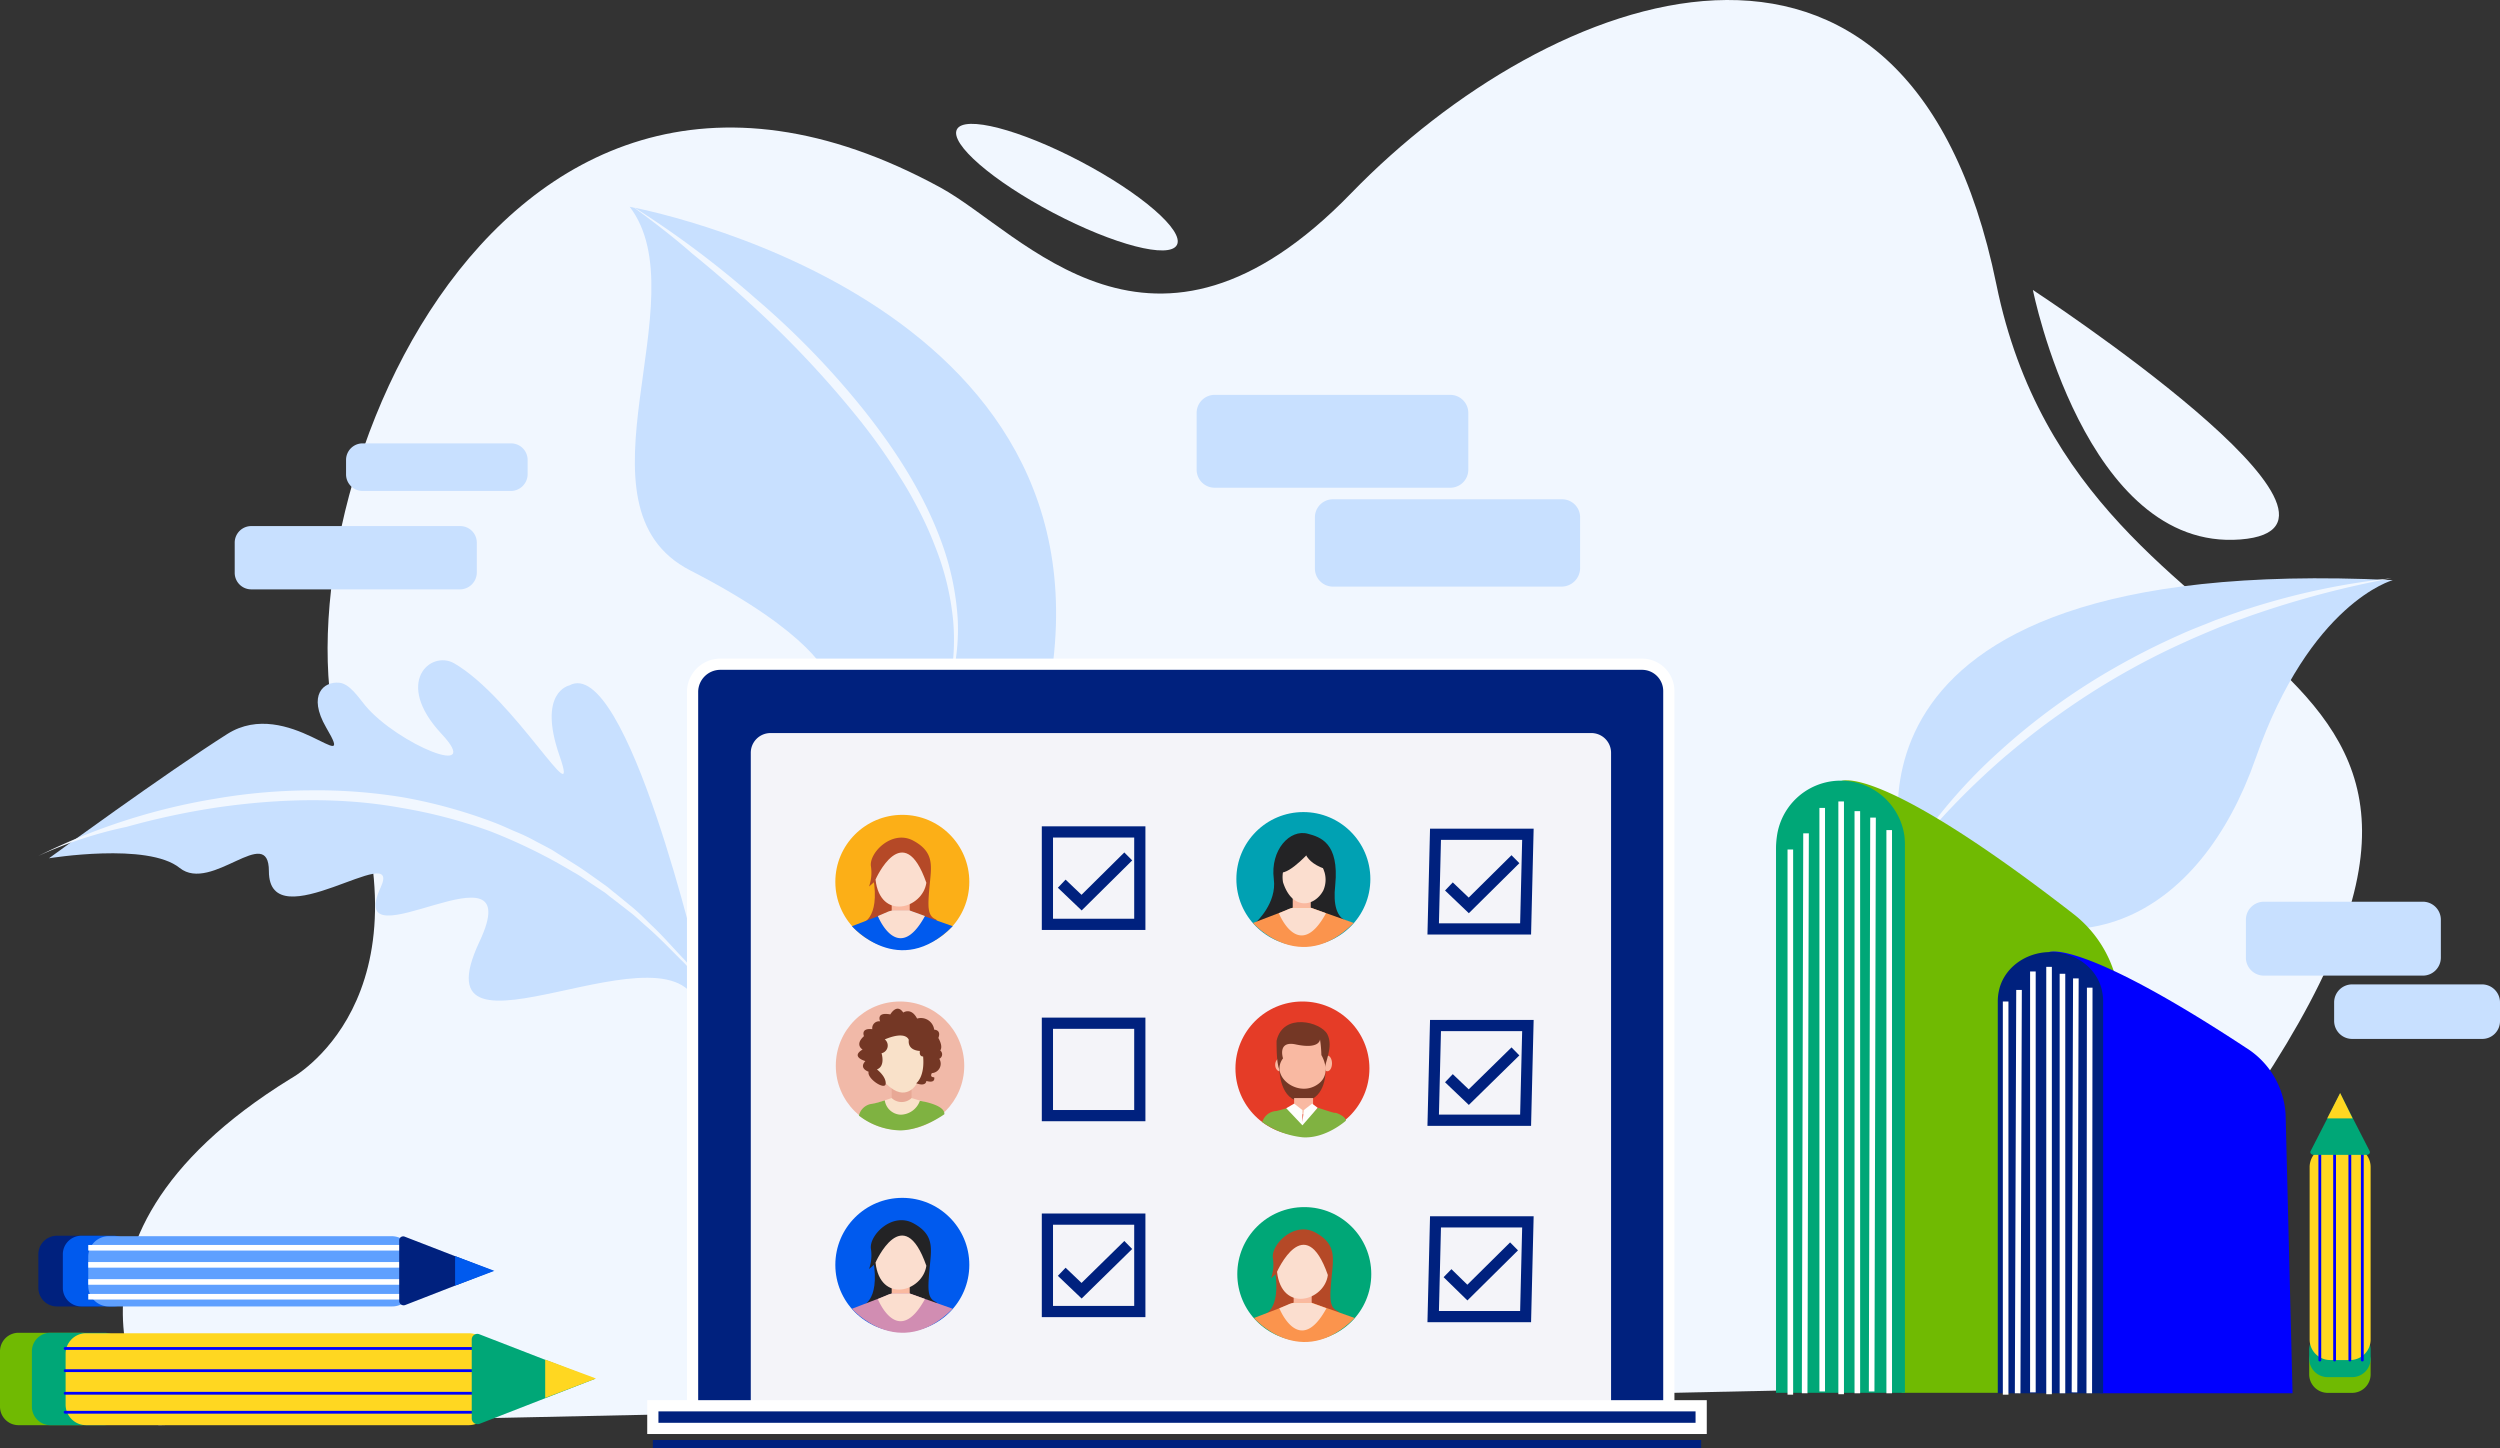 <svg xmlns="http://www.w3.org/2000/svg" width="446.1" height="258.43" viewBox="0 0 446.1 258.43">
  <rect x="0" y="0" width="446.1" height="258.43" fill="#333333" stroke="none"/>
  <g id="use_case_illustration_1" data-name="use case illustration 1" transform="translate(-212 -1828)">
    <g id="use_case_1" transform="translate(206.6 1820.365)">
      <g id="Layer_2_1_" transform="translate(5.4 7.635)">
        <path id="Path_1294" data-name="Path 1294" d="M445.4,70.4s9.316,46.663,37.017,44.519S445.4,70.4,445.4,70.4Z" transform="translate(-82.65 -18.655)" fill="#f1f7ff"/>
        <path id="Path_1295" data-name="Path 1295" d="M38.345,261.943S13.53,229.955,61.924,200.111c0,0,26.052-13.85,9.646-56.968C56.9,104.23,95.643-3.689,177.839,41.078c14.84,8.079,37.841,37.677,73.374.989C286.5,5.71,350.558-18.693,366.3,58.391c15.582,76.425,105.28,58.37,44.19,147.244l-44.272,49.3Z" transform="translate(-10.067 -7.635)" fill="#f1f7ff"/>
        <g id="Group_266" data-name="Group 266" transform="translate(8.739 36.658)">
          <path id="Path_1296" data-name="Path 1296" d="M176.986,136.08s-2.308-7.42-24.486-18.8,1.731-48.394-10.8-64.883c0,0,88.791,15.912,74.529,87.637Z" transform="translate(-38.069 -52.153)" fill="#c8e0ff"/>
          <path id="Path_1297" data-name="Path 1297" d="M417.425,183.75s-18.8-55.732,87.06-50.62c0,0-14.757,3.957-24.486,31.823S447.022,207.081,417.425,183.75Z" transform="translate(-86.251 -66.268)" fill="#c8e0ff"/>
          <path id="Path_1298" data-name="Path 1298" d="M132.162,205.662s-13.108-56.309-23.331-50.62c0,0-5.689,1.154-1.731,12.531s-8-10.223-18.8-16.489c-4.2-2.391-10.8,3.38-2.308,12.531,7.832,8.327-7.75,1.9-13.521-4.947-1.237-1.484-2.8-3.957-4.7-4.122-2.721-.247-5.689,2.144-2.308,8,5.689,9.646-6.843-5.689-17.643,1.154S16,185.876,16,185.876s17.643-2.886,23.331,1.731c5.689,4.534,15.912-8.079,15.912.577,0,12.531,23.991-5.936,19.951,2.886-6.843,14.757,26.712-9.646,17.643,9.646C80.8,226.273,128.7,195.027,132.08,213.247v-7.585Z" transform="translate(-16 -69.384)" fill="#c8e0ff"/>
          <g id="Group_265" data-name="Group 265" transform="translate(103.878)">
            <path id="Path_1299" data-name="Path 1299" d="M142,52.1a172.417,172.417,0,0,1,22.177,16.571A146.521,146.521,0,0,1,183.469,88.54c5.771,7.255,10.882,15.17,14.015,23.909a48.17,48.17,0,0,1,2.8,13.6,36.772,36.772,0,0,1-1.979,13.686,39.92,39.92,0,0,0,1.154-13.6,48.261,48.261,0,0,0-3.215-13.191,60.588,60.588,0,0,0-2.8-6.266c-1.072-2.061-2.144-4.04-3.38-5.936a104.738,104.738,0,0,0-7.915-11.13A179.674,179.674,0,0,0,163.27,69.66c-3.38-3.133-6.843-6.1-10.388-8.986C149.42,57.624,145.71,54.821,142,52.1Z" transform="translate(-142 -52.1)" fill="#f1f7ff"/>
          </g>
        </g>
        <g id="Group_267" data-name="Group 267" transform="translate(339.913 103.19)">
          <path id="Path_1300" data-name="Path 1300" d="M417.7,183.75a93.546,93.546,0,0,1,16.654-19.869,115.933,115.933,0,0,1,21.023-15.252A127.737,127.737,0,0,1,467,142.776c1.979-.907,4.04-1.649,6.018-2.473,2.061-.742,4.04-1.484,6.183-2.144a126.947,126.947,0,0,1,25.31-5.359,170.222,170.222,0,0,0-24.9,6.6c-.989.33-1.979.742-3.05,1.072-.989.412-1.979.742-2.968,1.154-1.979.824-3.957,1.649-5.936,2.556a131.25,131.25,0,0,0-22.26,12.779c-3.545,2.473-6.843,5.111-10.141,7.915-3.215,2.8-6.348,5.771-9.316,8.9A86.823,86.823,0,0,0,417.7,183.75Z" transform="translate(-417.7 -132.8)" fill="#f1f7ff"/>
        </g>
        <g id="Group_268" data-name="Group 268" transform="translate(6.843 141.021)">
          <path id="Path_1301" data-name="Path 1301" d="M13.7,190.4a111.212,111.212,0,0,1,31.658-10.223A102.5,102.5,0,0,1,62.012,178.7a94.75,94.75,0,0,1,16.736,1.237,90.118,90.118,0,0,1,16.159,4.452c1.319.495,2.556,1.072,3.875,1.649a31.993,31.993,0,0,1,3.792,1.814l1.9.989.907.495.907.577,3.545,2.226c1.154.742,2.308,1.566,3.463,2.391l1.731,1.237c.577.412,1.072.907,1.649,1.319l3.215,2.638c1.072.907,2.061,1.9,3.05,2.886,2.061,1.9,3.875,4.04,5.771,6.018.989.989,1.731,2.144,2.638,3.215l2.556,3.3L131.182,212c-.907-.989-1.814-2.144-2.8-3.05-1.979-1.979-3.875-3.957-5.936-5.771-1.072-.907-2.061-1.9-3.133-2.721l-3.3-2.556c-.577-.412-1.072-.907-1.649-1.237l-1.731-1.154c-1.154-.742-2.226-1.566-3.463-2.226a97.969,97.969,0,0,0-14.757-7.255,88.735,88.735,0,0,0-15.912-4.2c-10.8-1.979-22.012-1.649-32.895-.082a134.1,134.1,0,0,0-16.159,3.463A75.028,75.028,0,0,0,13.7,190.4Z" transform="translate(-13.7 -178.688)" fill="#f1f7ff"/>
        </g>
        <path id="Path_1302" data-name="Path 1302" d="M329.5,283.886H155.3V156.347a4.961,4.961,0,0,1,4.947-4.947H324.721a4.785,4.785,0,0,1,4.782,4.782v127.7Z" transform="translate(-31.718 -32.876)" fill="#00217e" stroke="#fff" stroke-miterlimit="10" stroke-width="2"/>
        <circle id="Ellipse_105" data-name="Ellipse 105" cx="2.721" cy="2.721" r="2.721" transform="translate(210.313 122.564)" fill="#00217e"/>
        <path id="Path_1303" data-name="Path 1303" d="M321.492,286.337H167.9V169.845a3.519,3.519,0,0,1,3.545-3.545H317.864a3.519,3.519,0,0,1,3.545,3.545V286.337h.082Z" transform="translate(-33.93 -35.492)" fill="#f4f4f9"/>
        <circle id="Ellipse_106" data-name="Ellipse 106" cx="11.46" cy="11.46" r="11.46" transform="translate(149.14 178.708)" fill="#f1b9a8"/>
        <circle id="Ellipse_107" data-name="Ellipse 107" cx="11.13" cy="11.13" r="11.13" transform="translate(221.607 146.39)" fill="#fff"/>
        <circle id="Ellipse_108" data-name="Ellipse 108" cx="11.13" cy="11.13" r="11.13" transform="translate(149.882 214.653)" fill="#fff"/>
        <rect id="Rectangle_831" data-name="Rectangle 831" width="16.489" height="16.489" transform="translate(186.899 148.451)" fill="none" stroke="#00217e" stroke-miterlimit="10" stroke-width="2"/>
        <rect id="Rectangle_832" data-name="Rectangle 832" width="16.489" height="16.489" transform="translate(186.899 182.583)" fill="none" stroke="#00217e" stroke-miterlimit="10" stroke-width="2"/>
        <rect id="Rectangle_833" data-name="Rectangle 833" width="16.489" height="16.489" transform="translate(186.899 217.539)" fill="none" stroke="#00217e" stroke-miterlimit="10" stroke-width="2"/>
        <path id="Path_1304" data-name="Path 1304" d="M332.089,205.1H315.6l.412-16.9H332.5Z" transform="translate(-59.861 -39.337)" fill="none" stroke="#00217e" stroke-miterlimit="10" stroke-width="2"/>
        <path id="Path_1305" data-name="Path 1305" d="M332.089,246.5H315.6l.412-16.9H332.5Z" transform="translate(-59.861 -46.605)" fill="none" stroke="#00217e" stroke-miterlimit="10" stroke-width="2"/>
        <path id="Path_1306" data-name="Path 1306" d="M332.089,289H315.6l.412-16.9H332.5Z" transform="translate(-59.861 -54.067)" fill="none" stroke="#00217e" stroke-miterlimit="10" stroke-width="2"/>
        <path id="Path_1307" data-name="Path 1307" d="M403.9,176.669s6.431-3.463,41.387,23.661a21.381,21.381,0,0,1,8.327,16.571l1.484,68.923H414.7Z" transform="translate(-75.364 -37.287)" fill="#70ba02"/>
        <path id="Path_1308" data-name="Path 1308" d="M96.35,132.795H59.168a2.956,2.956,0,0,1-2.968-2.968v-5.359a2.956,2.956,0,0,1,2.968-2.968H96.432a2.956,2.956,0,0,1,2.968,2.968v5.359A3.027,3.027,0,0,1,96.35,132.795Z" transform="translate(-14.319 -27.626)" fill="#c8e0ff"/>
        <path id="Path_1309" data-name="Path 1309" d="M109.732,112.092H83.268a2.956,2.956,0,0,1-2.968-2.968v-2.556a2.956,2.956,0,0,1,2.968-2.968h26.464a2.956,2.956,0,0,1,2.968,2.968v2.556A3.009,3.009,0,0,1,109.732,112.092Z" transform="translate(-18.55 -24.484)" fill="#c8e0ff"/>
        <path id="Path_1310" data-name="Path 1310" d="M309.661,109.671H267.615a3.219,3.219,0,0,1-3.215-3.215V96.315a3.219,3.219,0,0,1,3.215-3.215h42.046a3.219,3.219,0,0,1,3.215,3.215v10.141A3.219,3.219,0,0,1,309.661,109.671Z" transform="translate(-50.872 -22.64)" fill="#c8e0ff"/>
        <path id="Path_1311" data-name="Path 1311" d="M334.107,131.282H293.215A3.219,3.219,0,0,1,290,128.066v-9.151a3.219,3.219,0,0,1,3.215-3.215h40.892a3.219,3.219,0,0,1,3.215,3.215v9.151A3.331,3.331,0,0,1,334.107,131.282Z" transform="translate(-55.367 -26.608)" fill="#c8e0ff"/>
        <path id="Path_1312" data-name="Path 1312" d="M523.076,215.991h-28.36a3.219,3.219,0,0,1-3.215-3.215v-6.76a3.219,3.219,0,0,1,3.215-3.215h28.36a3.219,3.219,0,0,1,3.215,3.215v6.76A3.219,3.219,0,0,1,523.076,215.991Z" transform="translate(-90.744 -41.9)" fill="#c8e0ff"/>
        <path id="Path_1313" data-name="Path 1313" d="M536.982,230.428H513.815a3.219,3.219,0,0,1-3.215-3.215v-3.3a3.219,3.219,0,0,1,3.215-3.215h23.167a3.219,3.219,0,0,1,3.215,3.215v3.3A3.168,3.168,0,0,1,536.982,230.428Z" transform="translate(-94.097 -45.043)" fill="#c8e0ff"/>
        <path id="Path_1314" data-name="Path 1314" d="M19.992,312.589H8.7a3.307,3.307,0,0,1-3.3-3.3V299.4a3.307,3.307,0,0,1,3.3-3.3H19.992a3.307,3.307,0,0,1,3.3,3.3v9.893A3.362,3.362,0,0,1,19.992,312.589Z" transform="translate(-5.4 -58.28)" fill="#70ba02"/>
        <path id="Path_1315" data-name="Path 1315" d="M25.244,312.589H15.6a3.307,3.307,0,0,1-3.3-3.3V299.4a3.307,3.307,0,0,1,3.3-3.3h9.646a3.307,3.307,0,0,1,3.3,3.3v9.893A3.362,3.362,0,0,1,25.244,312.589Z" transform="translate(-6.611 -58.28)" fill="#00a777"/>
        <path id="Path_1316" data-name="Path 1316" d="M91.573,312.606H23.227a3.66,3.66,0,0,1-3.627-3.627v-9.151a3.66,3.66,0,0,1,3.627-3.628H91.573a3.66,3.66,0,0,1,3.628,3.628v9.151A3.66,3.66,0,0,1,91.573,312.606Z" transform="translate(-7.893 -58.298)" fill="#ffd721"/>
        <g id="Group_269" data-name="Group 269" transform="translate(11.624 240.623)">
          <line id="Line_74" data-name="Line 74" x2="73.457" fill="none" stroke="blue" stroke-linecap="round" stroke-miterlimit="10" stroke-width="0.5"/>
          <line id="Line_75" data-name="Line 75" x2="75.683" transform="translate(0 3.957)" fill="none" stroke="blue" stroke-linecap="round" stroke-miterlimit="10" stroke-width="0.5"/>
          <line id="Line_76" data-name="Line 76" x2="75.683" transform="translate(0 7.997)" fill="none" stroke="blue" stroke-linecap="round" stroke-miterlimit="10" stroke-width="0.5"/>
          <line id="Line_77" data-name="Line 77" x2="74.034" transform="translate(0 11.377)" fill="none" stroke="blue" stroke-linecap="round" stroke-miterlimit="10" stroke-width="0.5"/>
        </g>
        <path id="Path_1317" data-name="Path 1317" d="M129.43,304.383l-20.528,8a1.039,1.039,0,0,1-1.4-.907v-14.18a1,1,0,0,1,1.319-.907Z" transform="translate(-23.326 -58.319)" fill="#00a777"/>
        <path id="Path_1318" data-name="Path 1318" d="M123.4,301.9v6.843l9.069-3.463Z" transform="translate(-26.117 -59.299)" fill="#ffd721"/>
        <path id="Path_1319" data-name="Path 1319" d="M412.8,188.554v97.283h-23V188.554a16.069,16.069,0,0,1,.165-2.061,11.488,11.488,0,0,1,22.754,0A17.229,17.229,0,0,1,412.8,188.554Z" transform="translate(-72.888 -37.3)" fill="#00a777"/>
        <line id="Line_78" data-name="Line 78" x1="0.247" y2="99.921" transform="translate(322.023 148.698)" fill="none" stroke="#fff" stroke-miterlimit="10" stroke-width="1"/>
        <line id="Line_79" data-name="Line 79" y2="104.126" transform="translate(325.156 144.164)" fill="none" stroke="#fff" stroke-miterlimit="10" stroke-width="1"/>
        <line id="Line_80" data-name="Line 80" y2="100.498" transform="translate(337.11 148.121)" fill="none" stroke="#fff" stroke-miterlimit="10" stroke-width="1"/>
        <line id="Line_81" data-name="Line 81" x1="0.247" y2="102.394" transform="translate(333.977 145.895)" fill="none" stroke="#fff" stroke-miterlimit="10" stroke-width="1"/>
        <line id="Line_82" data-name="Line 82" y2="105.775" transform="translate(328.536 143.01)" fill="none" stroke="#fff" stroke-miterlimit="10" stroke-width="1"/>
        <line id="Line_83" data-name="Line 83" y2="103.878" transform="translate(331.422 144.741)" fill="none" stroke="#fff" stroke-miterlimit="10" stroke-width="1"/>
        <line id="Line_84" data-name="Line 84" y2="97.283" transform="translate(319.467 151.584)" fill="none" stroke="#fff" stroke-miterlimit="10" stroke-width="1"/>
        <path id="Path_1320" data-name="Path 1320" d="M448.9,213.678s5.441-2.473,35.121,17.066a15.017,15.017,0,0,1,7.09,11.954l1.237,49.713h-34.3Z" transform="translate(-83.265 -43.792)" fill="blue"/>
        <path id="Path_1321" data-name="Path 1321" d="M456.6,222.274v70.159H437.8V222.274a9.09,9.09,0,0,1,.165-1.484c.742-4.04,4.617-7.09,9.234-7.09s8.492,3.05,9.234,7.09A9.083,9.083,0,0,1,456.6,222.274Z" transform="translate(-81.316 -43.814)" fill="#00217e"/>
        <line id="Line_85" data-name="Line 85" x1="0.247" y2="71.973" transform="translate(360.029 176.647)" fill="none" stroke="#fff" stroke-miterlimit="10" stroke-width="1"/>
        <line id="Line_86" data-name="Line 86" y2="75.106" transform="translate(362.75 173.349)" fill="none" stroke="#fff" stroke-miterlimit="10" stroke-width="1"/>
        <line id="Line_87" data-name="Line 87" x1="0.082" y2="72.385" transform="translate(372.808 176.235)" fill="none" stroke="#fff" stroke-miterlimit="10" stroke-width="1"/>
        <line id="Line_88" data-name="Line 88" x1="0.247" y2="73.869" transform="translate(370.17 174.586)" fill="none" stroke="#fff" stroke-miterlimit="10" stroke-width="1"/>
        <line id="Line_89" data-name="Line 89" y2="76.26" transform="translate(365.635 172.525)" fill="none" stroke="#fff" stroke-miterlimit="10" stroke-width="1"/>
        <line id="Line_90" data-name="Line 90" y2="74.858" transform="translate(368.026 173.761)" fill="none" stroke="#fff" stroke-miterlimit="10" stroke-width="1"/>
        <line id="Line_91" data-name="Line 91" y2="70.159" transform="translate(357.886 178.708)" fill="none" stroke="#fff" stroke-miterlimit="10" stroke-width="1"/>
        <g id="Group_274" data-name="Group 274" transform="translate(220.453 178.708)">
          <g id="Group_272" data-name="Group 272">
            <g id="Group_271" data-name="Group 271">
              <g id="Group_270" data-name="Group 270">
                <circle id="Ellipse_109" data-name="Ellipse 109" cx="11.954" cy="11.954" r="11.954" fill="#e53c27"/>
              </g>
            </g>
          </g>
          <g id="Group_273" data-name="Group 273" transform="translate(4.782 3.675)">
            <ellipse id="Ellipse_110" data-name="Ellipse 110" cx="0.824" cy="1.154" rx="0.824" ry="1.154" transform="translate(2.308 6.466)" fill="#f9b9a2"/>
            <ellipse id="Ellipse_111" data-name="Ellipse 111" cx="0.824" cy="1.402" rx="0.824" ry="1.402" transform="translate(10.8 5.971)" fill="#f9b9a2"/>
            <path id="Path_1322" data-name="Path 1322" d="M281.7,232.19s-.082,3.957.495,5.111h0s.082,5.689,4.04,5.689,4.37-4.782,4.122-5.771c-.165-.989,1.566-3.875.412-6.183C289.614,228.81,282.853,227.079,281.7,232.19Z" transform="translate(-279.143 -228.857)" fill="#743725"/>
            <rect id="Rectangle_834" data-name="Rectangle 834" width="3.38" height="2.886" transform="translate(5.689 13.556)" fill="#f9b9a2"/>
            <path id="Path_1323" data-name="Path 1323" d="M278.6,249.956a2.765,2.765,0,0,1,2.556-1.979l2.144-.577,2.473,2.556,2.8-2.556s2.638.907,2.968.907c.33-.082,2.061.742,1.979,1.4,0,0-3.545,3.215-7.667,2.968A15.26,15.26,0,0,1,278.6,249.956Z" transform="translate(-278.6 -232.113)" fill="#80b241"/>
            <path id="Path_1324" data-name="Path 1324" d="M285.2,246.5l1.484,1.154V249.8l.247-2.144,1.484-1.154.989.742-2.721,3.133-2.886-3.05Z" transform="translate(-279.513 -231.955)" fill="#fefefd"/>
            <path id="Path_1325" data-name="Path 1325" d="M282.966,235.98s-1.072-3.215,2.308-2.473c4.287.907,4.287-.907,4.287-.907a21.692,21.692,0,0,1,.247,2.8s2.308,3.71-1.154,5.524S280.658,239.031,282.966,235.98Z" transform="translate(-279.256 -229.514)" fill="#f9b9a2"/>
          </g>
        </g>
        <rect id="Rectangle_835" data-name="Rectangle 835" width="3.545" height="3.05" transform="translate(159.115 193.63)" fill="#e8a895"/>
        <path id="Path_1326" data-name="Path 1326" d="M194.72,234.752s1.484-7.42,6.6-4.04,2.473,8.574.824,9.316c0,0-1.9,3.545-5.441,0C193.072,236.483,194.72,234.752,194.72,234.752Z" transform="translate(-38.573 -46.645)" fill="#f9e1c9"/>
        <path id="Path_1327" data-name="Path 1327" d="M195.871,231.434a1.406,1.406,0,0,1-.577,2.473s.742,2.308-.824,2.886c0,0,1.649,1.237,1.566,2.556-.082,1.237-3.38-.907-3.05-2.144,0,0-1.814-.577-.577-1.9,0,0-2.721-.742-.495-2.061,0,0-1.484-.824.247-2.391,0,0-.66-1.484,1.484-1.237a1.229,1.229,0,0,1,1.4-1.4s-.824-1.731,1.814-1.237c0,0,1.154-2.061,2.308-.33,0,0,1.4-.989,2.473,1.072a2.39,2.39,0,0,1,3.05,1.979s1.319,0,.742,1.484c0,0,.907,1.484.33,2.226a.871.871,0,0,1-.165,1.484,1.673,1.673,0,0,1-1.319,2.556s-.495.742.412.742c0,0,.33,1.154-1.4.66,0,0,0,1.072-1.814.412,0,0,1.566-1.072,1.237-4.782,0,0-.742.082-.577-.989,0,0-2.226,0-1.979-1.979C200.158,231.6,199.828,229.785,195.871,231.434Z" transform="translate(-37.992 -45.966)" fill="#743725"/>
        <path id="Path_1328" data-name="Path 1328" d="M197.715,245.3a2.567,2.567,0,0,0,3.545,0l2.473.742s-3.463,6.431-9.234.33Z" transform="translate(-38.6 -49.362)" fill="#f9e1c9"/>
        <path id="Path_1329" data-name="Path 1329" d="M191.3,248.521a2.75,2.75,0,0,1,2.061-2.061,9.588,9.588,0,0,0,1.484-.33l1.072-.33a2.991,2.991,0,0,0,2.8,2.556,3.707,3.707,0,0,0,3.463-2.473s4.534.66,4.369,2.391c0,0-3.792,2.8-7.832,2.886A12.622,12.622,0,0,1,191.3,248.521Z" transform="translate(-38.038 -49.449)" fill="#7fb241"/>
        <g id="Group_275" data-name="Group 275" transform="translate(149.057 213.746)">
          <circle id="Ellipse_112" data-name="Ellipse 112" cx="11.954" cy="11.954" r="11.954" fill="#005aee"/>
          <path id="Path_1330" data-name="Path 1330" d="M191.8,288.627c-.082-.082,3.463-.577,2.144-8.327l5.029,1.731-2.061,7.915Z" transform="translate(-187.183 -269.253)" fill="#232325"/>
          <path id="Path_1331" data-name="Path 1331" d="M199.271,275.086s-2.308.577-2.886,2.061-2.886,3.3-2.886,3.3a7.442,7.442,0,0,0,.33-3.628c-.33-2.391,3.792-6.6,7.585-4.534s3.215,4.534,2.885,8.079c-.33,3.628-.412,5.276,1.072,5.936s-6.1,2.144-6.1,2.144Z" transform="translate(-187.482 -267.748)" fill="#232325"/>
          <rect id="Rectangle_836" data-name="Rectangle 836" width="3.215" height="3.627" transform="translate(10.058 15.334)" fill="#fab9a0"/>
          <path id="Path_1332" data-name="Path 1332" d="M194.9,279.874s4.947-11.212,9.069.577C203.309,285.068,195.724,287.294,194.9,279.874Z" transform="translate(-187.727 -268.332)" fill="#fbdecf"/>
          <path id="Path_1333" data-name="Path 1333" d="M196.89,287.6l-7.09,2.721s8.409,9.646,17.973,0l-7.667-2.721Z" transform="translate(-186.832 -270.534)" fill="#d18db2"/>
          <path id="Path_1334" data-name="Path 1334" d="M195.4,288.589s3.545,8.9,8.409,0l-2.721-.989h-2.8a2.91,2.91,0,0,0-1.154.247Z" transform="translate(-187.815 -270.534)" fill="#fbdecf"/>
        </g>
        <g id="Group_276" data-name="Group 276" transform="translate(220.618 144.906)">
          <circle id="Ellipse_113" data-name="Ellipse 113" cx="11.954" cy="11.954" r="11.954" fill="#00a1b3"/>
          <path id="Path_1335" data-name="Path 1335" d="M278.6,205.127c-.082-.082,3.463-.577,2.144-8.327l5.029,1.731-1.979,7.915Z" transform="translate(-273.983 -185.753)" fill="#232325"/>
          <path id="Path_1336" data-name="Path 1336" d="M285.627,191.534s-3.05.495-2.885,2.061c.907,11.212-5.441,10.223-5.441,10.223s3.71-3.38,3.133-7.667c-.66-5.194,2.886-8.986,6.1-8.079,2.143.577,5.606,1.566,4.864,9.151-.412,3.628.33,5.689,1.9,6.348s-7.585,1.484-7.585,1.484l-.082-13.521Z" transform="translate(-273.755 -184.197)" fill="#232325"/>
          <rect id="Rectangle_837" data-name="Rectangle 837" width="3.215" height="3.627" transform="translate(10.058 15.334)" fill="#fab9a0"/>
          <path id="Path_1337" data-name="Path 1337" d="M283.33,194.485c1.154-2.721,4.7-6.431,7.173,1.072a4.745,4.745,0,0,1-.247,3.215c-1.566,2.886-5.524,3.627-7.173-1.484A5.448,5.448,0,0,1,283.33,194.485Z" transform="translate(-274.756 -184.756)" fill="#fbdecf"/>
          <path id="Path_1338" data-name="Path 1338" d="M283.69,204.1l-7.09,2.721s8.409,9.646,17.973,0l-7.667-2.721Z" transform="translate(-273.632 -187.034)" fill="#fb944d"/>
          <path id="Path_1339" data-name="Path 1339" d="M282.2,205.089s3.545,8.9,8.409,0l-2.721-.989h-2.8a2.91,2.91,0,0,0-1.154.247Z" transform="translate(-274.615 -187.034)" fill="#fbdecf"/>
        </g>
        <path id="Path_1340" data-name="Path 1340" d="M288.1,191.26s-3.875,4.534-5.771,4.2S286.86,188.54,288.1,191.26Z" transform="translate(-53.958 -39.759)" fill="#232325"/>
        <path id="Path_1341" data-name="Path 1341" d="M292.245,195.017s-2.061-4.617-3.627-4.617S287.3,193.78,292.245,195.017Z" transform="translate(-54.974 -39.723)" fill="#232325"/>
        <path id="Path_1342" data-name="Path 1342" d="M235.2,197.864l3.545,3.38L247.072,193" transform="translate(-45.746 -40.179)" fill="none" stroke="#00217e" stroke-miterlimit="10" stroke-width="2"/>
        <path id="Path_1343" data-name="Path 1343" d="M235.2,281.882l3.545,3.38,8.327-8.162" transform="translate(-45.746 -54.945)" fill="none" stroke="#00217e" stroke-miterlimit="10" stroke-width="2"/>
        <path id="Path_1344" data-name="Path 1344" d="M319,239.982l3.545,3.38,8.327-8.162" transform="translate(-60.458 -47.588)" fill="none" stroke="#00217e" stroke-miterlimit="10" stroke-width="2"/>
        <path id="Path_1345" data-name="Path 1345" d="M319,198.464l3.545,3.38,8.327-8.244" transform="translate(-60.458 -40.285)" fill="none" stroke="#00217e" stroke-miterlimit="10" stroke-width="2"/>
        <path id="Path_1346" data-name="Path 1346" d="M318.7,282.182l3.545,3.463,8.327-8.244" transform="translate(-60.406 -54.997)" fill="none" stroke="#00217e" stroke-miterlimit="10" stroke-width="2"/>
        <path id="Path_1347" data-name="Path 1347" d="M24.088,287.714H17a3.307,3.307,0,0,1-3.3-3.3V278.4a3.307,3.307,0,0,1,3.3-3.3h7.09a3.307,3.307,0,0,1,3.3,3.3v6.018A3.307,3.307,0,0,1,24.088,287.714Z" transform="translate(-6.857 -54.594)" fill="#00217e"/>
        <path id="Path_1348" data-name="Path 1348" d="M28.069,287.714H22.3a3.307,3.307,0,0,1-3.3-3.3V278.4a3.307,3.307,0,0,1,3.3-3.3h5.771a3.307,3.307,0,0,1,3.3,3.3v6.018A3.307,3.307,0,0,1,28.069,287.714Z" transform="translate(-7.788 -54.594)" fill="#005aee"/>
        <path id="Path_1349" data-name="Path 1349" d="M78.748,287.731H28.128A3.66,3.66,0,0,1,24.5,284.1v-5.276a3.66,3.66,0,0,1,3.628-3.628H78.665a3.66,3.66,0,0,1,3.627,3.628V284.1A3.537,3.537,0,0,1,78.748,287.731Z" transform="translate(-8.753 -54.611)" fill="#5fa0ff"/>
        <g id="Group_277" data-name="Group 277" transform="translate(15.747 222.65)">
          <line id="Line_92" data-name="Line 92" x2="56.144" fill="none" stroke="#fff" stroke-miterlimit="10" stroke-width="1"/>
          <line id="Line_93" data-name="Line 93" x2="57.875" transform="translate(0 3.05)" fill="none" stroke="#fff" stroke-miterlimit="10" stroke-width="1"/>
          <line id="Line_94" data-name="Line 94" x2="57.875" transform="translate(0 6.101)" fill="none" stroke="#fff" stroke-miterlimit="10" stroke-width="1"/>
          <line id="Line_95" data-name="Line 95" x2="56.556" transform="translate(0 8.739)" fill="none" stroke="#fff" stroke-miterlimit="10" stroke-width="1"/>
        </g>
        <path id="Path_1350" data-name="Path 1350" d="M108.536,281.385l-15.664,6.1a.8.8,0,0,1-1.072-.66V275.944a.715.715,0,0,1,.989-.66Z" transform="translate(-20.569 -54.613)" fill="#00217e"/>
        <path id="Path_1351" data-name="Path 1351" d="M103.9,279.5v5.276l7.008-2.638Z" transform="translate(-22.693 -55.366)" fill="#005aee"/>
        <path id="Path_1352" data-name="Path 1352" d="M516.165,301.5v2.391a3.307,3.307,0,0,1-3.3,3.3H508.5a3.307,3.307,0,0,1-3.3-3.3V301.5a3.307,3.307,0,0,1,3.3-3.3h4.369A3.307,3.307,0,0,1,516.165,301.5Z" transform="translate(-93.149 -58.649)" fill="#70ba02"/>
        <path id="Path_1353" data-name="Path 1353" d="M516.165,299.1v1.566a3.307,3.307,0,0,1-3.3,3.3H508.5a3.307,3.307,0,0,1-3.3-3.3V299.1a3.307,3.307,0,0,1,3.3-3.3h4.369A3.307,3.307,0,0,1,516.165,299.1Z" transform="translate(-93.149 -58.228)" fill="#00a777"/>
        <path id="Path_1354" data-name="Path 1354" d="M516.182,259.428v30.834a3.66,3.66,0,0,1-3.628,3.628h-3.628a3.66,3.66,0,0,1-3.628-3.628V259.428a3.66,3.66,0,0,1,3.628-3.628h3.628A3.66,3.66,0,0,1,516.182,259.428Z" transform="translate(-93.167 -51.205)" fill="#ffd721"/>
        <g id="Group_278" data-name="Group 278" transform="translate(413.947 204.595)">
          <line id="Line_96" data-name="Line 96" y1="36.935" transform="translate(0 1.154)" fill="none" stroke="blue" stroke-linecap="round" stroke-miterlimit="10" stroke-width="0.5"/>
          <line id="Line_97" data-name="Line 97" y1="38.089" transform="translate(2.638)" fill="none" stroke="blue" stroke-linecap="round" stroke-miterlimit="10" stroke-width="0.5"/>
          <line id="Line_98" data-name="Line 98" y1="38.089" transform="translate(5.359)" fill="none" stroke="blue" stroke-linecap="round" stroke-miterlimit="10" stroke-width="0.5"/>
          <line id="Line_99" data-name="Line 99" y1="37.264" transform="translate(7.585 0.824)" fill="none" stroke="blue" stroke-linecap="round" stroke-miterlimit="10" stroke-width="0.5"/>
        </g>
        <path id="Path_1355" data-name="Path 1355" d="M510.767,244.3l5.276,10.305c.165.33-.165.66-.577.66h-9.4c-.412,0-.742-.33-.577-.66Z" transform="translate(-93.192 -49.186)" fill="#00a777"/>
        <path id="Path_1356" data-name="Path 1356" d="M509.1,248.734h4.534l-2.226-4.534Z" transform="translate(-93.834 -49.168)" fill="#ffd721"/>
        <ellipse id="Ellipse_114" data-name="Ellipse 114" cx="5.194" cy="22.177" rx="5.194" ry="22.177" transform="matrix(0.465, -0.885, 0.885, 0.465, 168.339, 27.679)" fill="#f1f7ff"/>
        <rect id="Rectangle_838" data-name="Rectangle 838" width="187.064" height="4.04" transform="translate(116.492 250.846)" fill="#00217e" stroke="#fff" stroke-miterlimit="10" stroke-width="2"/>
        <rect id="Rectangle_839" data-name="Rectangle 839" width="187.064" height="1.484" transform="translate(116.492 256.946)" fill="#00217e"/>
      </g>
      <g id="Layer_3" transform="translate(154.457 153.036)">
        <g id="Group_279" data-name="Group 279">
          <circle id="Ellipse_115" data-name="Ellipse 115" cx="11.954" cy="11.954" r="11.954" fill="#fcaf17"/>
          <path id="Path_1357" data-name="Path 1357" d="M191.8,205.827c-.082-.082,3.463-.577,2.144-8.327l5.029,1.731-1.979,7.915Z" transform="translate(-187.183 -186.37)" fill="#b54927"/>
          <path id="Path_1358" data-name="Path 1358" d="M199.271,192.286s-2.308.577-2.886,2.061-2.886,3.3-2.886,3.3a7.442,7.442,0,0,0,.33-3.628c-.33-2.391,3.792-6.6,7.585-4.534s3.215,4.534,2.885,8.079c-.33,3.627-.412,5.276,1.072,5.936s-6.1,2.144-6.1,2.144Z" transform="translate(-187.482 -184.866)" fill="#b54927"/>
          <rect id="Rectangle_840" data-name="Rectangle 840" width="3.215" height="3.627" transform="translate(10.058 15.334)" fill="#fab9a0"/>
          <path id="Path_1359" data-name="Path 1359" d="M194.9,196.974s4.947-11.212,9.069.577C203.309,202.168,195.724,204.394,194.9,196.974Z" transform="translate(-187.727 -185.432)" fill="#fbdecf"/>
          <path id="Path_1360" data-name="Path 1360" d="M196.89,204.8l-7.09,2.721s8.409,9.646,17.973,0l-7.667-2.721Z" transform="translate(-186.832 -187.652)" fill="#005aee"/>
          <path id="Path_1361" data-name="Path 1361" d="M195.4,205.689s3.545,8.9,8.409,0l-2.721-.989h-2.8a2.91,2.91,0,0,0-1.154.247Z" transform="translate(-187.815 -187.634)" fill="#fbdecf"/>
        </g>
        <g id="Group_280" data-name="Group 280" transform="translate(71.726 69.994)">
          <circle id="Ellipse_116" data-name="Ellipse 116" cx="11.954" cy="11.954" r="11.954" fill="#00a777"/>
          <path id="Path_1362" data-name="Path 1362" d="M278.7,290.627c-.082-.082,3.463-.577,2.144-8.327l5.029,1.731-1.979,7.915Z" transform="translate(-274.165 -271.253)" fill="#b54927"/>
          <path id="Path_1363" data-name="Path 1363" d="M286.271,277.086s-2.308.577-2.885,2.061-2.886,3.3-2.886,3.3a7.442,7.442,0,0,0,.33-3.628c-.33-2.391,3.792-6.6,7.585-4.534s3.215,4.534,2.886,8.079c-.33,3.628-.412,5.276,1.072,5.936s-6.1,2.144-6.1,2.144Z" transform="translate(-274.482 -269.748)" fill="#b54927"/>
          <rect id="Rectangle_841" data-name="Rectangle 841" width="3.215" height="3.627" transform="translate(10.058 15.334)" fill="#fab9a0"/>
          <path id="Path_1364" data-name="Path 1364" d="M281.8,281.874s4.947-11.212,9.069.577C290.292,287.068,282.624,289.294,281.8,281.874Z" transform="translate(-274.71 -270.332)" fill="#fbdecf"/>
          <path id="Path_1365" data-name="Path 1365" d="M283.89,289.6l-7.09,2.721s8.409,9.646,17.973,0l-7.667-2.721Z" transform="translate(-273.832 -272.534)" fill="#fb944d"/>
          <path id="Path_1366" data-name="Path 1366" d="M282.3,290.589s3.545,8.9,8.409,0l-2.721-.989h-2.8a2.91,2.91,0,0,0-1.154.247Z" transform="translate(-274.798 -272.534)" fill="#fbdecf"/>
        </g>
      </g>
    </g>
  </g>
</svg>
